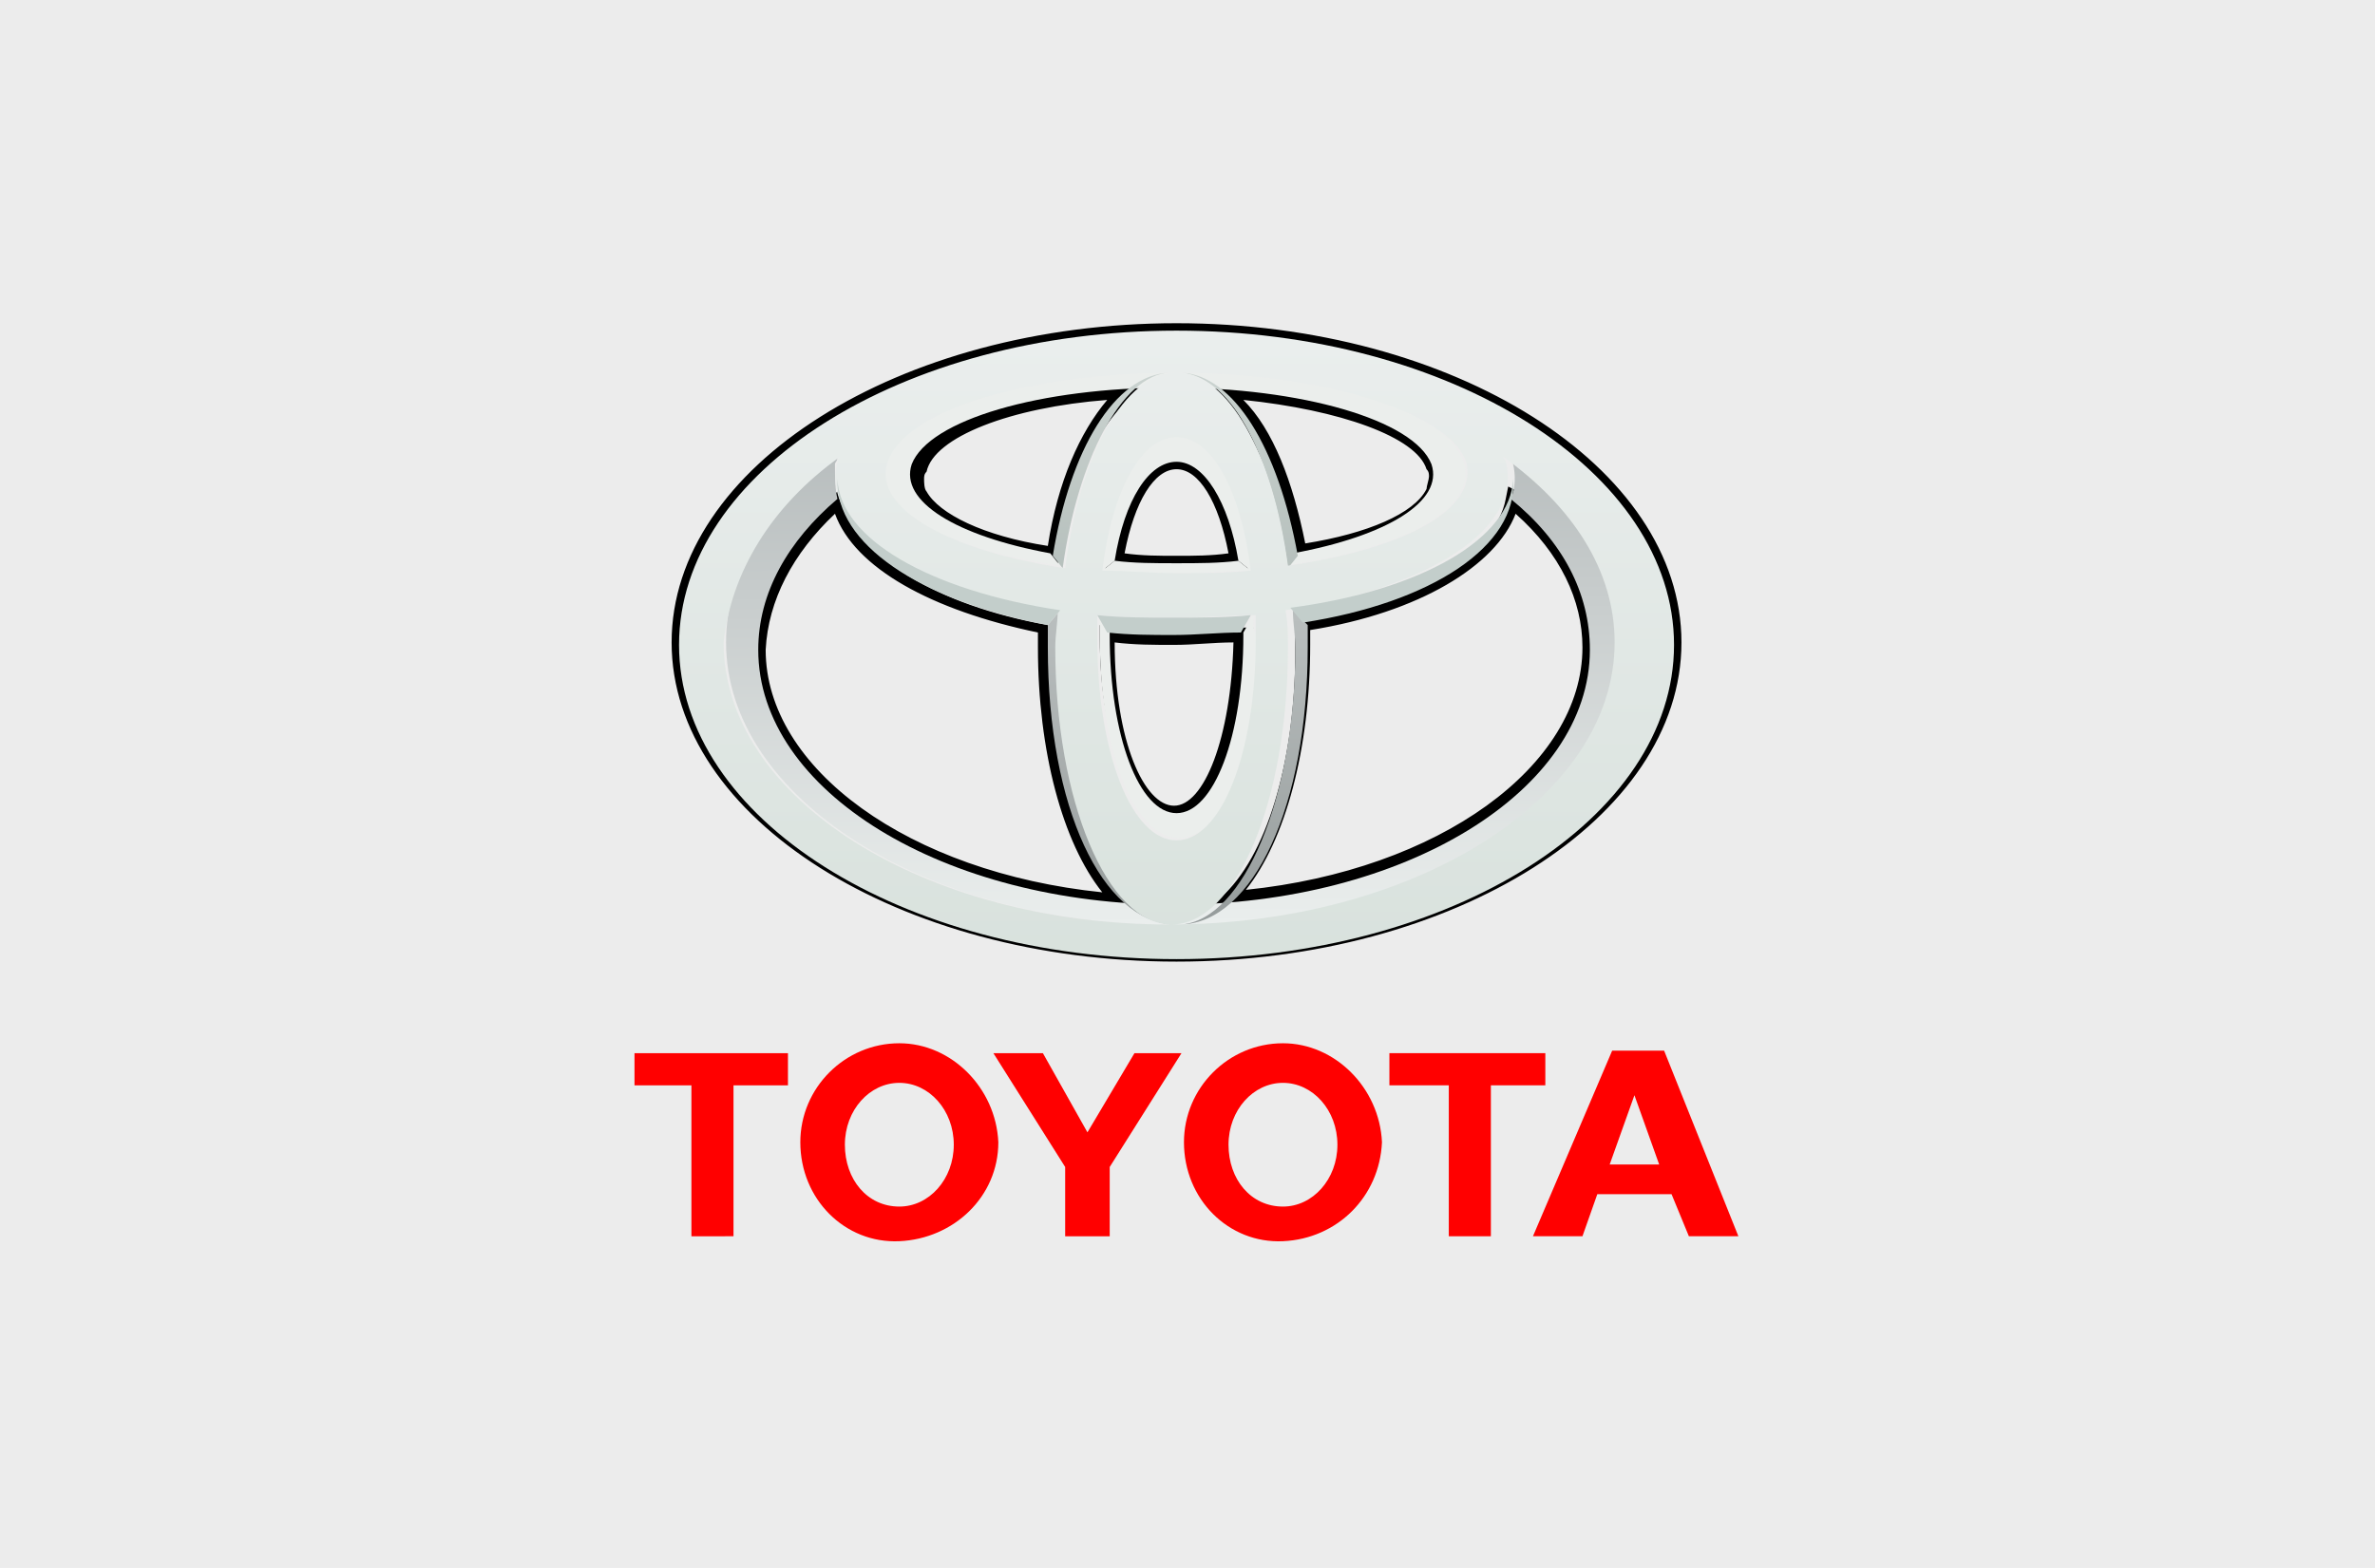 <?xml version="1.0" encoding="utf-8"?>
<!-- Generator: Adobe Illustrator 18.0.0, SVG Export Plug-In . SVG Version: 6.00 Build 0)  -->
<!DOCTYPE svg PUBLIC "-//W3C//DTD SVG 1.1//EN" "http://www.w3.org/Graphics/SVG/1.1/DTD/svg11.dtd">
<svg version="1.1" id="svg2" xmlns:svg="http://www.w3.org/2000/svg"
	 xmlns="http://www.w3.org/2000/svg" xmlns:xlink="http://www.w3.org/1999/xlink" x="0px" y="0px" viewBox="400.5 229 159 105"
	 enable-background="new 400.5 229 159 105" xml:space="preserve">
<rect x="400.5" y="229" fill="#ECECEC" width="159" height="105"/>
<g id="g2834" transform="matrix(1.657,0,0,1.657,-138.132,-376.861)">
	<path id="path2843" d="M372.6,378.7c-11.2,0-20.4,5.8-20.4,12.9c0,7.1,9.2,12.9,20.4,12.9s20.4-5.8,20.4-12.9
		C393,384.5,383.8,378.7,372.6,378.7z M372.6,379.3c10.9,0,19.8,5.5,19.8,12.4c0,6.8-8.9,12.4-19.8,12.4c-10.9,0-19.8-5.5-19.8-12.4
		C352.7,384.9,361.6,379.3,372.6,379.3z M371.6,381l-1,0.1c-4.8,0.3-8.2,1.6-8.9,3.3c-0.1,0.1-0.1,0.4-0.1,0.5
		c0,0.3,0.1,0.6,0.2,0.8c0.7,1.1,2.7,2.1,5.7,2.6l0.3,0.1l0.1-0.3c0.5-3,1.5-5.3,2.9-6.4L371.6,381z M373.5,381l0.7,0.6
		c1.4,1.1,2.4,3.4,2.9,6.4l0.1,0.3l0.3-0.1c2.9-0.5,5-1.4,5.7-2.6c0.3-0.4,0.3-0.9,0.1-1.4c-0.6-1.7-4-3-8.9-3.3L373.5,381z
		 M369.8,381.8c-1.1,1.3-2,3.3-2.4,5.9c-2.6-0.4-4.4-1.3-4.9-2.2c-0.1-0.1-0.1-0.4-0.1-0.5c0-0.1,0-0.2,0.1-0.3
		C362.8,383.3,365.9,382.1,369.8,381.8z M375.3,381.8c3.9,0.4,7,1.5,7.4,2.8c0.1,0.1,0.1,0.2,0.1,0.3c0,0.1-0.1,0.4-0.1,0.5
		c-0.5,1-2.4,1.8-4.9,2.2C377.3,385.1,376.5,383,375.3,381.8z M372.6,383.9c-1.2,0-2.4,1.6-2.8,4.3l-0.1,0.4h0.4
		c0.8,0.1,1.7,0.1,2.5,0.1c0.9,0,1.7,0,2.5-0.1h0.4l-0.1-0.4C374.9,385.6,373.8,383.9,372.6,383.9z M372.6,384.6
		c0.9,0,1.7,1.3,2.1,3.4c-0.7,0.1-1.4,0.1-2.1,0.1c-0.7,0-1.4,0-2.1-0.1C370.9,385.9,371.7,384.6,372.6,384.6z M359.1,385.3
		l-0.4,0.4c-2.1,1.9-3.3,4-3.3,6.3c0,5.4,6.5,9.9,15,10.6l1,0.1l-0.7-0.6c-1.9-1.6-3-5.5-3-10v-1.1l-0.3-0.1
		c-4.5-0.8-7.7-2.8-8.2-4.9L359.1,385.3z M386,385.3l-0.1,0.5c-0.4,2.2-3.7,4.1-8.2,4.9l-0.3,0.1v1.1c0,4.6-1.2,8.4-3,10l-0.7,0.6
		l1-0.1c8.5-0.7,15-5.2,15-10.6c0-2.3-1.1-4.5-3.3-6.3L386,385.3z M358.8,386.4c0.8,2.2,3.9,3.9,8.2,4.8c0,0.2,0,0.6,0,0.6
		c0,4.2,1,7.9,2.6,9.9c-7.8-0.8-13.6-5-13.6-9.8C356.1,389.9,357.1,388,358.8,386.4z M386.3,386.4c1.8,1.6,2.7,3.5,2.7,5.4
		c0,4.8-5.8,9-13.6,9.8c1.6-2,2.6-5.7,2.6-9.9c0,0,0-0.3,0-0.6C382.4,390.4,385.5,388.5,386.3,386.4z M369.5,390.9v0.4v0.1
		c0,4.2,1.3,7.4,3.1,7.4s3.1-3.2,3.1-7.4V391h-0.4c-0.9,0.1-1.8,0.1-2.7,0.1c-1,0-1.8-0.1-2.7-0.1L369.5,390.9z M370.1,391.6
		c0.8,0.1,1.6,0.1,2.4,0.1c0.8,0,1.6-0.1,2.4-0.1c-0.1,3.9-1.2,6.6-2.4,6.6S370.1,395.6,370.1,391.6z"/>
	
		<linearGradient id="path2875_1_" gradientUnits="userSpaceOnUse" x1="176.272" y1="244.17" x2="176.265" y2="246.061" gradientTransform="matrix(27.62 0 0 -27.62 -4496.18 7146.946)">
		<stop  offset="0" style="stop-color:#EAEEED"/>
		<stop  offset="1" style="stop-color:#61696C"/>
	</linearGradient>
	<path id="path2875" fill="url(#path2875_1_)" d="M386.1,384.2c0,0.1,0.1,0.1,0.1,0.2c0.1,0.4,0.1,1-0.1,1.4
		c2.1,1.7,3.2,3.8,3.2,6.1c0,5.7-7.5,10.3-16.8,10.3c-9.3,0-16.8-4.6-16.8-10.3c0-2.3,1.2-4.4,3.2-6.1c-0.1-0.4-0.1-0.9-0.1-1.4
		c0-0.1,0.1-0.1,0.1-0.3c-2.8,2-4.5,4.6-4.5,7.5c0,6.3,8.1,11.4,18,11.4c9.9,0,18-5.1,18-11.4C390.6,388.8,388.9,386.2,386.1,384.2"
		/>
	<g id="g2597">
		<path id="path2831" fill="#FF0000" d="M372.9,411.8c0-2.2,1.8-4,4-4c2.1,0,3.9,1.8,4,4c-0.1,2.2-1.8,3.9-4,4
			C374.7,415.9,372.9,414.1,372.9,411.8z M376.9,414.4c1.2,0,2.2-1.1,2.2-2.5c0-1.4-1-2.5-2.2-2.5c-1.2,0-2.2,1.1-2.2,2.5
			C374.7,413.3,375.6,414.4,376.9,414.4"/>
		<path id="path2833" fill="#FF0000" d="M385.3,409.5v6.1h-1.7v-6.1h-2.4v-1.3h6.3v1.3H385.3"/>
		<path id="path2835" fill="#FF0000" d="M389.6,413.9L389.6,413.9l-0.6,1.7h-2l3.2-7.5h2.1l3,7.5h-2l-0.7-1.7H389.6z M391.1,412.7h1
			l-1-2.8l-1,2.8H391.1"/>
		<path id="path2837" fill="#FF0000" d="M354.7,409.5v6.1H353v-6.1h-2.3v-1.3h6.2v1.3H354.7"/>
		<path id="path2839" fill="#FF0000" d="M357.4,411.8c0-2.2,1.8-4,4-4c2.1,0,3.9,1.8,4,4c0,2.2-1.8,3.9-4,4
			C359.2,415.9,357.4,414.1,357.4,411.8z M361.4,414.4c1.2,0,2.2-1.1,2.2-2.5c0-1.4-1-2.5-2.2-2.5c-1.2,0-2.2,1.1-2.2,2.5
			C359.2,413.3,360.1,414.4,361.4,414.4"/>
		<path id="path2841" fill="#FF0000" d="M369.1,415.6h0.8v-2.8l2.9-4.6h-1.9l-1.9,3.2l-1.8-3.2h-2l2.9,4.6v2.8H369.1"/>
	</g>
	<path id="path2885" fill="#EBEEEC" d="M375.1,388.3c-0.8,0.1-1.6,0.1-2.5,0.1s-1.7,0-2.5-0.1l0,0l-0.5,0.4c1,0.1,2,0.1,3,0.1
		c1,0,2.1-0.1,3-0.1L375.1,388.3z M384.2,384.3c-0.7-2.1-5.8-3.6-11.7-3.6s-11,1.6-11.7,3.6c-0.5,1.9,2.4,3.5,7.1,4.2l-0.4-0.5
		c-3.8-0.7-6.1-2.1-5.6-3.6c0.7-1.8,5.2-3.1,10.5-3.1c5.2,0,9.8,1.3,10.5,3.1c0.5,1.5-1.8,2.9-5.6,3.6l-0.4,0.5
		C381.8,387.8,384.8,386.2,384.2,384.3"/>
	<path id="path2905" fill="#EBEEEC" d="M370.1,388.3c0.4-2.5,1.4-4,2.5-4c1.1,0,2.1,1.6,2.5,4l0,0l0.5,0.4c-0.4-3.3-1.6-5.4-3-5.4
		c-1.4,0-2.6,2.1-3,5.4L370.1,388.3L370.1,388.3"/>
	<path id="path2925" fill="#EBEEEC" d="M375.7,390.5l-0.4,0.7c0,0.1,0,0.1,0,0.1c0,4.1-1.2,7.2-2.7,7.2c-1.5,0-2.7-3.1-2.7-7.2
		c0-0.1,0-0.1,0-0.2l-0.4-0.7c0,0.3,0,0.6,0,1c0,4.6,1.4,8.1,3.2,8.1c1.8,0,3.2-3.5,3.2-8.1C375.7,391.2,375.7,390.9,375.7,390.5"/>
	
		<linearGradient id="path2945_1_" gradientUnits="userSpaceOnUse" x1="252.489" y1="308.977" x2="252.489" y2="310.451" gradientTransform="matrix(14.647 0 0 14.647 -3325.652 -4144.94)">
		<stop  offset="0" style="stop-color:#CAD3D0"/>
		<stop  offset="1" style="stop-color:#95A09C"/>
	</linearGradient>
	<path id="path2945" fill="url(#path2945_1_)" d="M372.3,380.7c-2.2,0.1-4,3.1-4.7,7.4l0.4,0.5l0,0
		C368.6,384.2,370.4,380.8,372.3,380.7L372.3,380.7z M372.8,380.7c2.1,0.2,3.7,3.5,4.3,7.9l0,0l0.4-0.5
		C376.7,383.7,374.9,380.8,372.8,380.7z"/>
	
		<linearGradient id="path2985_1_" gradientUnits="userSpaceOnUse" x1="252.489" y1="309.654" x2="252.489" y2="311.992" gradientTransform="matrix(14.647 0 0 14.647 -3325.652 -4144.94)">
		<stop  offset="0" style="stop-color:#B9BEBE"/>
		<stop  offset="1" style="stop-color:#586160"/>
	</linearGradient>
	<path id="path2985" fill="url(#path2985_1_)" d="M367.9,390.3l-0.5,0.6c0,0.3,0,0.6,0,0.9c0,6.5,2.2,11.1,5.1,11.2
		c-2.6-0.1-4.6-5.1-4.6-11.2C367.9,391.3,367.9,390.9,367.9,390.3L367.9,390.3z M377.3,390.3c0,0.5,0.1,1,0.1,1.5
		c0,6.1-2.1,11-4.6,11.2c2.9-0.1,5.1-4.8,5.1-11.2c0-0.3,0-0.6,0-0.9L377.3,390.3L377.3,390.3z"/>
	
		<linearGradient id="path3029_1_" gradientUnits="userSpaceOnUse" x1="252.489" y1="308.886" x2="252.489" y2="313.573" gradientTransform="matrix(14.647 0 0 14.647 -3325.652 -4144.94)">
		<stop  offset="0" style="stop-color:#EAEEED"/>
		<stop  offset="0.5" style="stop-color:#D2DDD7"/>
		<stop  offset="1" style="stop-color:#5B6463"/>
	</linearGradient>
	<path id="path3029" fill="url(#path3029_1_)" d="M372.6,379c-11.1,0-20.1,5.7-20.1,12.7s9,12.7,20.1,12.7s20.1-5.7,20.1-12.7
		C392.7,384.7,383.7,379,372.6,379z M372.6,380.7c5.9,0,11,1.6,11.7,3.6c0.5,1.9-2.4,3.5-7.2,4.2C376.5,384,374.7,380.7,372.6,380.7
		z M372.6,380.7c-2.1,0-3.9,3.3-4.5,7.9c-4.7-0.7-7.7-2.4-7.2-4.2C361.5,382.2,366.7,380.7,372.6,380.7z M372.6,383.3
		c1.4,0,2.6,2.1,3,5.4c-1,0.1-2,0.1-3,0.1c-1,0-2.1-0.1-3-0.1C370,385.4,371.2,383.3,372.6,383.3z M359,384.1
		c-0.1,0.1-0.1,0.1-0.1,0.2c-0.7,2.7,3.1,5.1,8.9,6c0,0.5-0.1,1-0.1,1.5c0,6.2,2.1,11.2,4.7,11.2c2.6,0,4.7-5,4.7-11.2
		c0-0.5,0-1-0.1-1.5c5.8-0.9,9.6-3.3,8.9-6c0-0.1-0.1-0.1-0.1-0.2c2.8,2,4.5,4.6,4.5,7.5c0,6.3-8.1,11.4-18,11.4
		c-9.9,0-18-5.1-18-11.4C354.6,388.8,356.2,386.1,359,384.1z M369.4,390.5c1,0.1,2.1,0.1,3.2,0.1c1.1,0,2.1-0.1,3.2-0.1
		c0,0.3,0,0.6,0,1c0,4.6-1.4,8.1-3.2,8.1c-1.8,0-3.2-3.5-3.2-8.1C369.4,391.2,369.4,390.9,369.4,390.5z"/>
	<path id="path3089" fill="#C3CECB" d="M369.4,390.5L369.4,390.5l0.4,0.7c0.9,0.1,1.8,0.1,2.7,0.1s1.8-0.1,2.7-0.1l0.4-0.7l0,0
		c-1,0.1-2.1,0.1-3.2,0.1C371.5,390.6,370.4,390.6,369.4,390.5z M386.2,385c-0.1,2.4-3.7,4.5-9,5.2l0,0l0.5,0.6
		C382.9,390,386.4,387.7,386.2,385z M358.9,385c-0.1,2.6,3.3,4.9,8.5,5.9l0.5-0.6l0,0C362.6,389.5,359,387.4,358.9,385"/>
</g>
</svg>
